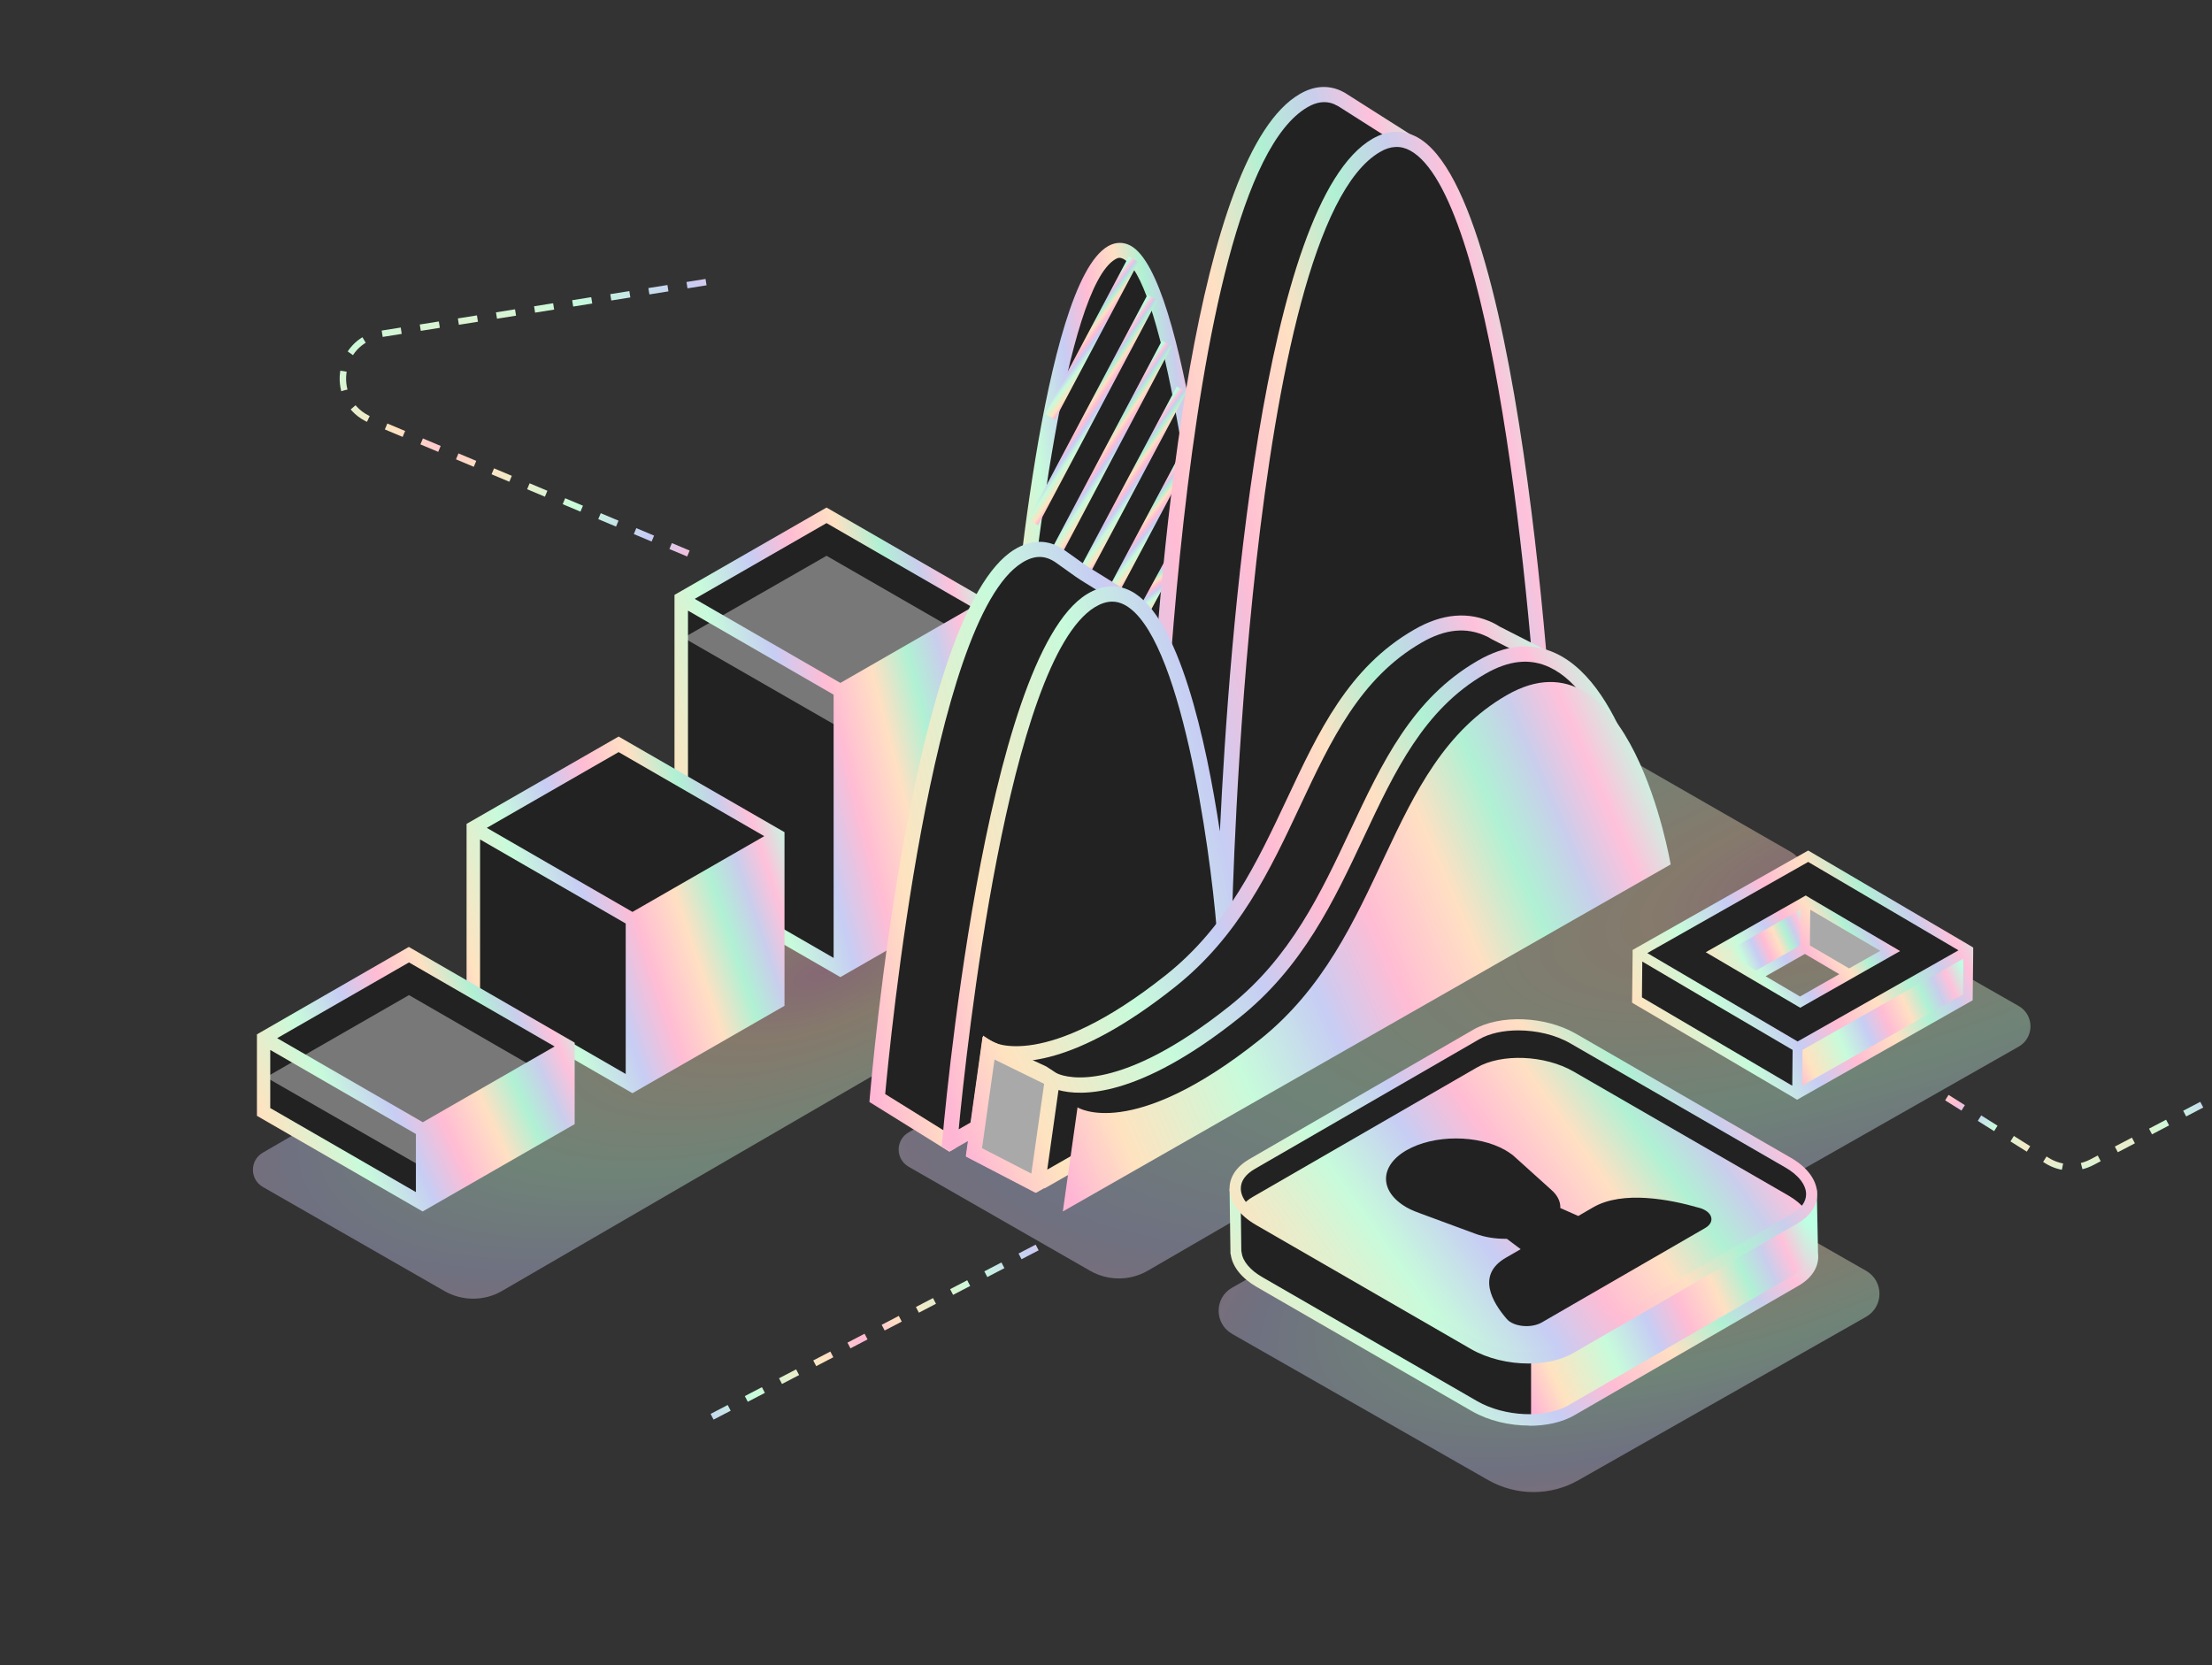 <svg width="344" height="259" viewBox="0 0 344 259" fill="none" xmlns="http://www.w3.org/2000/svg">
<rect x="0" y="0" width="344" height="259" fill="#333333" stroke="none"/>
<mask id="mask0_2957_8063" style="mask-type:alpha" maskUnits="userSpaceOnUse" x="0" y="0" width="344" height="259">
<rect width="344" height="259" fill="#D9D9D9"/>
</mask>
<g mask="url(#mask0_2957_8063)">
<path d="M302.764 170.716L318.327 180.499C320.437 181.825 323.093 181.929 325.3 180.773L344.5 170.716" stroke="url(#paint0_radial_2957_8063)" stroke-dasharray="3 3"/>
<path d="M161.293 194.023L109.258 221.125" stroke="url(#paint1_radial_2957_8063)" stroke-dasharray="3 3"/>
<path d="M140.186 149.205L116.299 135.512L40.87 179.279C38.825 180.463 38.825 183.422 40.87 184.606L69.115 200.8C71.886 202.387 75.302 202.387 78.046 200.8L140.186 164.726C146.158 161.256 146.131 152.648 140.159 149.231L140.186 149.205Z" fill="url(#paint2_radial_2957_8063)" fill-opacity="0.4"/>
<path d="M191.62 207.471L231.433 230.202C235.791 232.677 241.144 232.704 245.502 230.202L290.21 204.808C292.981 203.221 292.981 199.239 290.21 197.652L243.35 170.886L191.593 200.288C188.822 201.876 188.822 205.857 191.593 207.444L191.62 207.471Z" fill="url(#paint3_radial_2957_8063)" fill-opacity="0.4"/>
<path d="M277.352 183.583L313.936 162.789C316.384 161.39 316.384 157.866 313.936 156.467L280.903 137.61L280.042 138.094C281.091 136.238 280.58 133.71 278.509 132.499L247.358 114.61L141.289 176.132C139.245 177.315 139.245 180.274 141.289 181.458L169.535 197.652C172.305 199.239 175.722 199.239 178.466 197.652L239.745 162.117L277.325 183.583H277.352Z" fill="url(#paint4_radial_2957_8063)" fill-opacity="0.4"/>
<path d="M105.942 136.506V93.143L130.691 107.427V150.79L105.942 136.506Z" fill="#222222"/>
<path d="M105.942 93.144L128.539 80.151L153.287 94.435L130.691 107.428L105.942 93.144Z" fill="#222222"/>
<path d="M106.292 99.196L128.539 86.445L153.287 100.702L130.476 113.103L106.292 99.196Z" fill="#787878"/>
<path d="M128.539 78.939L104.894 92.524V137.098L130.691 151.974L154.337 138.39V93.815L128.539 78.939ZM129.642 148.988L106.992 135.915V94.972L129.642 108.046V148.988ZM108.041 93.143L128.539 81.361L151.189 94.434L130.691 106.217L108.041 93.143Z" fill="url(#paint5_linear_2957_8063)"/>
<path d="M73.608 154.557V128.76L98.356 143.044V168.841L73.608 154.557Z" fill="#222222"/>
<path d="M73.608 128.761L96.204 115.768L120.953 130.052L98.356 143.045L73.608 128.761Z" fill="#222222"/>
<path d="M73.957 134.812L96.204 122.034L120.953 136.318L98.141 148.719L73.957 134.812Z" fill="#222222"/>
<path d="M96.205 114.557L72.559 128.141V155.149L98.357 170.025L122.002 156.441V129.433L96.205 114.557ZM97.308 167.039L74.657 153.966V130.562L97.308 143.636V167.039ZM75.706 128.76L96.205 116.978L118.855 130.051L98.357 141.834L75.706 128.76Z" fill="url(#paint6_linear_2957_8063)"/>
<path d="M40.978 172.929V161.47L65.727 175.754V187.213L40.978 172.929Z" fill="#222222"/>
<path d="M41.006 161.47L63.602 148.478L88.351 162.762L65.727 175.755L41.006 161.47Z" fill="#222222"/>
<path d="M41.355 167.55L63.602 154.772L88.35 169.056L65.538 181.43L41.355 167.55Z" fill="#787878"/>
<path d="M63.602 147.267L39.956 160.878V173.548L65.727 188.424L89.372 174.84V162.169L63.602 147.294V147.267ZM64.678 185.411L42.027 172.338V163.299L64.678 176.373V185.411ZM43.103 161.47L63.602 149.688L86.252 162.761L65.754 174.544L43.103 161.47Z" fill="url(#paint7_linear_2957_8063)"/>
<path d="M158.183 104.764C158.183 104.764 162.918 45.045 172.898 39.288C182.878 33.531 188.608 98.442 188.608 98.442L178.385 134.274L163.429 142.048L158.183 104.764Z" fill="#222222"/>
<path d="M162.488 143.851L157 104.818V104.684C157.511 98.496 162.084 44.184 172.306 38.293C173.436 37.648 174.647 37.594 175.777 38.186C184.6 42.786 189.254 92.659 189.765 98.335V98.55L179.354 135.081L162.488 143.851ZM159.34 104.737L164.317 140.246L177.364 133.467L187.398 98.335C185.461 76.546 180.484 43.27 174.674 40.257C174.243 40.042 173.893 40.042 173.463 40.311C165.743 44.776 160.658 88.221 159.34 104.737Z" fill="url(#paint8_linear_2957_8063)"/>
<path d="M175.54 39.898L162.524 64.419L164.069 65.239L177.085 40.718L175.54 39.898Z" fill="url(#paint9_linear_2957_8063)"/>
<path d="M178.444 45.859L159.884 80.868L161.429 81.687L179.989 46.678L178.444 45.859Z" fill="url(#paint10_linear_2957_8063)"/>
<path d="M180.69 52.999L163.185 86.101L164.731 86.918L182.235 53.816L180.69 52.999Z" fill="url(#paint11_linear_2957_8063)"/>
<path d="M182.999 60.133L167.652 88.96L169.196 89.782L184.542 60.955L182.999 60.133Z" fill="url(#paint12_linear_2957_8063)"/>
<path d="M183.414 70.805L172.403 91.487L173.947 92.308L184.957 71.626L183.414 70.805Z" fill="url(#paint13_linear_2957_8063)"/>
<path d="M181.724 86.188L176.848 95.142L178.384 95.978L183.259 87.024L181.724 86.188Z" fill="url(#paint14_linear_2957_8063)"/>
<path d="M217.767 31.38C218.521 26.888 219.274 22.234 219.274 22.234L208.675 15.482C208.675 15.482 208.433 15.374 207.976 15.132C206.335 14.433 204.586 14.54 202.73 15.616C181.29 27.991 179.058 137.233 179.058 137.233C179.058 137.233 178.52 130.858 177.282 122.573L178.035 121.147L174.673 92.875L169.293 89.539C167.733 88.57 166.307 87.441 164.8 86.418C162.89 85.1 160.765 84.939 158.371 86.418C142.661 96.049 136.447 170.751 136.447 170.751L147.719 177.746L158.102 158.377L229.684 117.489C229.684 117.489 226.94 60.459 217.794 31.353L217.767 31.38Z" fill="#222222"/>
<path d="M200.094 112.915L229.604 95.16C227.829 76.384 224.735 51.877 219.705 35.845C220.458 31.352 221.211 26.698 221.211 26.698L210.612 19.947C210.612 19.947 210.37 19.839 209.913 19.597C208.272 18.897 206.523 19.005 204.667 20.081C191.916 27.452 185.944 69.067 183.228 101.616L200.094 112.915Z" fill="#222222"/>
<path d="M152.319 169.647L176.019 114.286L178.009 108.96L176.637 97.392L171.257 94.057C169.697 93.088 168.271 91.958 166.765 90.936C164.855 89.618 162.73 89.457 160.336 90.936C148.795 98.011 142.393 140.164 139.784 162.061L152.319 169.674V169.647Z" fill="#222222"/>
<path d="M147.665 179.144L135.21 171.397L135.264 170.697C135.533 167.631 141.72 95.295 157.753 85.477C160.389 83.863 163.052 83.863 165.446 85.504C165.984 85.88 166.549 86.284 167.087 86.66C168.002 87.333 168.943 88.005 169.912 88.597L175.776 92.229L178.708 116.977C180.51 84.562 185.998 23.955 202.138 14.621C204.263 13.383 206.362 13.195 208.406 14.056C208.863 14.298 209.052 14.379 209.106 14.406L220.538 21.669L220.404 22.422C220.404 22.422 219.677 26.887 218.924 31.299C227.963 60.298 230.76 116.896 230.787 117.461V118.188L158.909 159.265L148.58 178.579L147.611 179.144H147.665ZM137.658 170.159L147.261 176.131L157.215 157.57L228.474 116.869C228.124 110.198 225.111 58.63 216.665 31.73L216.584 31.46L216.638 31.192C217.203 27.802 217.794 24.305 218.037 22.825L208.137 16.531C208.137 16.531 207.841 16.396 207.438 16.181C206.2 15.67 204.828 15.804 203.349 16.665C182.716 28.582 180.268 136.211 180.241 137.287L177.928 137.368C177.928 137.368 177.39 130.938 176.152 122.788L176.099 122.411L176.879 120.985L173.624 93.654L168.701 90.615C167.679 89.996 166.71 89.296 165.742 88.597C165.204 88.221 164.693 87.844 164.155 87.467C162.514 86.337 160.873 86.337 158.99 87.494C144.76 96.237 138.357 162.6 137.658 170.213V170.159Z" fill="url(#paint15_linear_2957_8063)"/>
<path d="M147.719 177.772C147.719 177.772 153.96 103.069 169.643 93.439C185.353 83.808 190.33 144.254 190.33 144.254C190.33 144.254 192.562 35.011 214.002 22.637C235.442 10.262 240.929 124.536 240.929 124.536L147.692 177.799L147.719 177.772Z" fill="#222222"/>
<path d="M147.746 179.089L146.455 178.309C146.724 175.243 152.992 102.262 169.025 92.416C171.365 90.99 173.651 90.802 175.83 91.905C183.336 95.698 187.586 115.255 189.711 129.324C191.164 98.791 196.329 31.46 213.437 21.587C215.831 20.215 218.172 20.134 220.404 21.345C237.406 30.626 241.925 120.608 242.086 124.428V125.154L147.746 179.063V179.089ZM172.952 93.573C172.091 93.573 171.204 93.869 170.262 94.434C156.731 102.746 150.275 163.245 149.091 175.646L239.746 123.863C238.159 91.69 231.891 30.303 219.302 23.416C217.822 22.609 216.262 22.663 214.621 23.632C193.988 35.548 191.621 141.859 191.594 142.962L189.2 144.334C188.178 131.852 183.578 98.469 174.808 94.03C174.216 93.734 173.598 93.573 172.979 93.573H172.952Z" fill="url(#paint16_linear_2957_8063)"/>
<path d="M239.314 105.893L241.278 102.881L232.536 98.415C232.536 98.415 231.729 97.904 231.702 97.931C228.581 96.424 224.896 96.424 220.511 98.953C201.304 110.036 202.03 136.668 182.07 152.566C162.11 168.464 153.771 163.057 153.771 163.057L151.484 179.251L161.33 184.335L189.791 164.133L245.986 125.289C245.986 125.289 244.103 114.206 239.314 105.893Z" fill="#222222"/>
<path d="M241.655 109.605L243.619 106.592L234.876 102.127C234.876 102.127 234.069 101.616 234.042 101.643C230.922 100.136 227.236 100.136 222.851 102.665C203.644 113.748 204.371 140.379 184.411 156.278C164.45 172.176 156.111 166.769 156.111 166.769L154.659 177.583L168.27 175.269L190.867 161.954L248.326 128.974C248.326 128.974 246.443 117.891 241.655 109.578V109.605Z" fill="#222222"/>
<path d="M161.035 185.519L150.248 179.897L152.884 161.066L154.417 162.062C154.417 162.062 162.487 166.635 181.345 151.624C190.84 144.065 195.548 134.004 200.121 124.293C205.071 113.748 209.725 103.795 219.92 97.931C224.278 95.402 228.42 95.052 232.213 96.882C232.482 97.016 232.778 97.178 233.155 97.42L242.974 102.423L240.687 105.92C245.26 114.233 247.062 124.616 247.143 125.073L247.278 125.8L190.491 165.074L161.062 185.519H161.035ZM152.776 178.578L161.25 182.936L189.119 163.138L244.695 124.724C244.184 122.168 242.247 113.264 238.32 106.458L237.97 105.84L239.611 103.311L232.025 99.437C232.025 99.437 231.568 99.168 231.326 99.034L231.191 98.98C228.098 97.5 224.789 97.796 221.077 99.948C211.527 105.463 207.008 115.093 202.219 125.289C197.539 135.269 192.697 145.572 182.797 153.453C167.007 166.043 158.102 165.612 154.713 164.671L152.749 178.578H152.776Z" fill="url(#paint17_linear_2957_8063)"/>
<path d="M255.885 130.131C255.885 130.131 249.59 92.712 230.384 103.795C211.177 114.878 211.903 141.51 191.943 157.408C171.983 173.306 163.643 167.899 163.643 167.899L161.357 184.093L255.858 130.131H255.885Z" fill="#222222"/>
<path d="M153.771 163.056L163.67 167.898L161.33 184.308L151.484 179.25L153.771 163.056Z" fill="#A9A9A9"/>
<path d="M162.433 184.846L257.177 130.722L257.042 129.915C256.881 128.974 253.034 106.835 242.005 101.643C238.266 99.868 234.15 100.244 229.792 102.773C219.597 108.664 214.943 118.617 209.993 129.135C205.42 138.873 200.712 148.907 191.217 156.466C174.162 170.051 166.011 167.63 164.531 167.011L164.209 166.85L162.729 165.881L152.803 161.254L150.193 179.843L160.066 184.927L161.169 185.492L162.406 184.792L162.433 184.846ZM154.686 164.805L162.379 168.571L160.389 182.533L152.722 178.578L154.659 164.805H154.686ZM192.696 158.322C202.595 150.44 207.438 140.111 212.118 130.157C216.907 119.962 221.426 110.332 230.975 104.817C234.661 102.692 237.943 102.342 241.009 103.795C249.86 107.965 253.787 125.584 254.567 129.539L162.863 181.914L164.612 169.54C168.001 170.481 176.906 170.912 192.696 158.322Z" fill="url(#paint18_linear_2957_8063)"/>
<path d="M259.814 134.462C259.814 134.462 253.519 97.043 234.312 108.126C215.105 119.209 215.832 145.84 195.871 161.739C175.911 177.637 167.572 172.23 167.572 172.23L165.286 188.424L259.787 134.462H259.814Z" fill="url(#paint19_linear_2957_8063)"/>
<path d="M281.844 194.935L281.656 185.197C281.656 185.197 281.575 185.009 281.467 185.009H192.265C192.265 185.009 192.077 185.089 192.077 185.197L192.185 194.639C192.158 194.908 192.185 194.639 192.212 194.908C192.427 196.468 193.637 198.082 195.87 199.374L229.281 218.661C233.746 221.244 240.498 221.513 244.345 219.28L279.235 199.132C281.172 198.002 282.005 196.468 281.817 194.881L281.844 194.935Z" fill="#222222"/>
<path d="M281.683 185.251C281.683 185.251 281.603 185.062 281.495 185.062H238.104V220.813C240.041 220.652 243 220.195 244.426 219.361L279.316 199.212C281.253 198.082 282.087 196.549 281.898 194.962L281.71 185.224L281.683 185.251Z" fill="url(#paint20_linear_2957_8063)"/>
<path d="M237.835 221.728C234.741 221.728 231.486 220.975 228.877 219.468L195.467 200.181C193.099 198.809 191.674 197.033 191.405 195.15C191.324 194.935 191.351 194.747 191.351 194.612L191.216 184.901L191.512 184.498C191.701 184.282 191.996 184.175 192.265 184.175H281.467C282.032 184.175 282.517 184.632 282.543 185.224L282.732 194.908C282.974 196.872 281.871 198.728 279.719 199.965L244.856 220.114C242.946 221.217 240.471 221.755 237.862 221.755L237.835 221.728ZM193.072 194.666C193.072 194.666 193.072 194.774 193.099 194.827C193.261 196.172 194.444 197.571 196.327 198.647L229.738 217.935C233.961 220.356 240.337 220.652 243.941 218.554L278.804 198.405C280.364 197.517 281.118 196.307 280.956 195.016V194.908L280.768 185.843H192.938L193.046 194.612L193.072 194.666Z" fill="url(#paint21_linear_2957_8063)"/>
<path d="M279.127 189.554L244.237 209.703C240.363 211.935 233.611 211.666 229.173 209.084L195.762 189.796C191.297 187.214 190.813 183.313 194.686 181.081L229.576 160.932C233.45 158.699 240.202 158.968 244.641 161.551L278.051 180.838C282.516 183.421 283.001 187.321 279.127 189.554Z" fill="#222222"/>
<path d="M278.132 185.951L244.722 166.663C240.256 164.081 233.504 163.812 229.658 166.044L194.768 186.193C194.149 186.543 193.692 186.973 193.288 187.403C193.907 188.157 194.768 188.883 195.844 189.502L229.254 208.789C233.72 211.372 240.472 211.641 244.318 209.408L279.208 189.259C279.827 188.91 280.284 188.479 280.688 188.049C280.069 187.296 279.208 186.569 278.132 185.951Z" fill="url(#paint22_linear_2957_8063)"/>
<path d="M237.7 212.07C234.607 212.07 231.352 211.317 228.742 209.811L195.332 190.523C192.723 189.016 191.216 186.945 191.216 184.847C191.216 183.045 192.292 181.457 194.256 180.301L229.119 160.152C233.289 157.758 240.283 158.027 245.071 160.771L278.481 180.059C281.118 181.565 282.597 183.636 282.597 185.735C282.597 187.537 281.521 189.124 279.557 190.281L244.694 210.429C242.785 211.532 240.31 212.07 237.7 212.07ZM236.113 160.26C233.827 160.26 231.621 160.717 230.007 161.659L195.144 181.807C193.718 182.641 192.965 183.663 192.965 184.847C192.965 186.3 194.148 187.833 196.22 189.016L229.63 208.304C233.854 210.725 240.229 211.021 243.834 208.923L278.697 188.774C280.122 187.94 280.876 186.918 280.876 185.735C280.876 184.282 279.692 182.749 277.621 181.565L244.21 162.277C241.897 160.932 238.911 160.26 236.113 160.26Z" fill="url(#paint23_linear_2957_8063)"/>
<path d="M264.251 187.86C259.704 186.542 252.361 185.116 247.761 187.78C246.873 188.291 246.12 188.721 245.447 189.125L242.65 187.887C242.703 186.892 242.219 185.896 241.224 185.036L235.763 180.113C235.629 179.978 235.252 179.656 235.252 179.656C235.252 179.656 234.553 179.144 234.122 178.902C229.872 176.454 222.985 176.454 218.735 178.902C214.485 181.35 214.485 185.332 218.735 187.78C219.139 188.022 219.569 188.21 220.026 188.398C220.026 188.398 220.699 188.667 220.941 188.748L229.388 191.868C230.894 192.433 232.616 192.702 234.337 192.675L236.489 194.289C235.817 194.666 235.064 195.123 234.203 195.608C229.576 198.271 232.051 202.521 234.337 205.157C235.386 206.368 238.157 206.637 239.798 205.668L265.165 191.008C266.806 190.066 266.349 188.452 264.278 187.86H264.251Z" fill="#222222"/>
<path d="M306.109 147.806L279.558 162.843L254.648 148.209L281.199 133.172L306.109 147.806ZM279.962 155.849L293.977 147.886L280.823 140.139L266.807 148.102L279.962 155.849Z" fill="#222222"/>
<path d="M306.001 150.791L279.45 165.828L254.541 151.195L281.091 136.157L306.001 150.791ZM279.854 158.834L293.869 150.872L280.715 143.124L266.7 151.087L279.854 158.834Z" fill="#222222"/>
<path d="M254.648 148.208L254.567 155.552L279.477 170.186L279.557 162.869L254.648 148.208Z" fill="#222222"/>
<path d="M306.109 147.806L306.001 155.149L279.478 170.187L279.558 162.87L306.109 147.806Z" fill="url(#paint24_linear_2957_8063)"/>
<path d="M280.795 140.166L280.714 147.509L287.574 151.518L293.976 147.913L280.795 140.166Z" fill="#A9A9A9"/>
<path d="M266.78 148.128L280.795 140.166L280.714 147.509L273.074 151.813L266.78 148.128Z" fill="url(#paint25_linear_2957_8063)"/>
<path d="M295.482 147.913L281.575 139.735L280.821 139.278L280.068 139.708L265.273 148.101L279.961 156.736L295.509 147.913H295.482ZM287.573 150.63L281.467 147.052L281.521 141.484L292.416 147.886L287.547 150.63H287.573ZM268.286 148.128L280.014 141.484L279.961 147.052L273.074 150.953L268.286 148.128ZM274.581 151.84L280.687 148.37L286.04 151.518L279.934 154.988L274.581 151.84Z" fill="url(#paint26_linear_2957_8063)"/>
<path d="M280.23 170.617L306.781 155.58L306.862 148.263V147.375L306.108 146.918L281.199 132.284L254.648 147.321L253.895 147.751V148.639L253.814 155.956L278.724 170.59L279.477 171.047L280.23 170.617ZM305.328 149.123L305.275 154.692L280.257 168.868L280.311 163.3L290.103 157.732L305.301 149.123H305.328ZM256.181 148.236L281.199 134.059L304.575 147.805L289.296 156.467L279.558 161.982L258.925 149.85L256.181 148.236ZM255.347 155.122L255.401 149.554L266.861 156.306L278.778 163.3L278.724 168.868L255.347 155.122Z" fill="url(#paint27_linear_2957_8063)"/>
<path d="M109.8 43.88L59.224 51.943C52.269 53.052 51.121 62.581 57.613 65.309L109.8 87.243" stroke="url(#paint28_radial_2957_8063)" stroke-dasharray="3 3"/>
</g>
<defs>
<radialGradient id="paint0_radial_2957_8063" cx="0" cy="0" r="1" gradientUnits="userSpaceOnUse" gradientTransform="translate(322.924 176.962) rotate(-10.239) scale(53.027 20.423)">
<stop stop-color="#FFB6D5"/>
<stop offset="0.1" stop-color="#FFE3C0"/>
<stop offset="0.29" stop-color="#C7FBDB"/>
<stop offset="0.43" stop-color="#C7CDF4"/>
<stop offset="0.54" stop-color="#FFBCD4"/>
<stop offset="0.66" stop-color="#FFE0C3"/>
<stop offset="0.76" stop-color="#B0F1D4"/>
<stop offset="0.84" stop-color="#C9CEEC"/>
<stop offset="0.91" stop-color="#FFC1DA"/>
<stop offset="1" stop-color="#BDFFE3"/>
</radialGradient>
<radialGradient id="paint1_radial_2957_8063" cx="0" cy="0" r="1" gradientUnits="userSpaceOnUse" gradientTransform="translate(134.393 208.218) rotate(-18.225) scale(68.495 44.8)">
<stop stop-color="#FFB6D5"/>
<stop offset="0.1" stop-color="#FFE3C0"/>
<stop offset="0.29" stop-color="#C7FBDB"/>
<stop offset="0.43" stop-color="#C7CDF4"/>
<stop offset="0.54" stop-color="#FFBCD4"/>
<stop offset="0.66" stop-color="#FFE0C3"/>
<stop offset="0.76" stop-color="#B0F1D4"/>
<stop offset="0.84" stop-color="#C9CEEC"/>
<stop offset="0.91" stop-color="#FFC1DA"/>
<stop offset="1" stop-color="#BDFFE3"/>
</radialGradient>
<radialGradient id="paint2_radial_2957_8063" cx="0" cy="0" r="1" gradientUnits="userSpaceOnUse" gradientTransform="translate(128.562 151.114) rotate(-21.628) scale(206.128 83.651)">
<stop stop-color="#FFB6D5"/>
<stop offset="0.1" stop-color="#FFE3C0"/>
<stop offset="0.29" stop-color="#C7FBDB"/>
<stop offset="0.43" stop-color="#C7CDF4"/>
<stop offset="0.54" stop-color="#FFBCD4"/>
<stop offset="0.66" stop-color="#FFE0C3"/>
<stop offset="0.76" stop-color="#B0F1D4"/>
<stop offset="0.84" stop-color="#C9CEEC"/>
<stop offset="0.91" stop-color="#FFC1DA"/>
<stop offset="1" stop-color="#BDFFE3"/>
</radialGradient>
<radialGradient id="paint3_radial_2957_8063" cx="0" cy="0" r="1" gradientUnits="userSpaceOnUse" gradientTransform="translate(276.587 185.245) rotate(-20.503) scale(199.636 77.572)">
<stop stop-color="#FFB6D5"/>
<stop offset="0.1" stop-color="#FFE3C0"/>
<stop offset="0.29" stop-color="#C7FBDB"/>
<stop offset="0.43" stop-color="#C7CDF4"/>
<stop offset="0.54" stop-color="#FFBCD4"/>
<stop offset="0.66" stop-color="#FFE0C3"/>
<stop offset="0.76" stop-color="#B0F1D4"/>
<stop offset="0.84" stop-color="#C9CEEC"/>
<stop offset="0.91" stop-color="#FFC1DA"/>
<stop offset="1" stop-color="#BDFFE3"/>
</radialGradient>
<radialGradient id="paint4_radial_2957_8063" cx="0" cy="0" r="1" gradientUnits="userSpaceOnUse" gradientTransform="translate(288.881 134.379) rotate(-16.73) scale(334.408 109.193)">
<stop stop-color="#FFB6D5"/>
<stop offset="0.1" stop-color="#FFE3C0"/>
<stop offset="0.29" stop-color="#C7FBDB"/>
<stop offset="0.43" stop-color="#C7CDF4"/>
<stop offset="0.54" stop-color="#FFBCD4"/>
<stop offset="0.66" stop-color="#FFE0C3"/>
<stop offset="0.76" stop-color="#B0F1D4"/>
<stop offset="0.84" stop-color="#C9CEEC"/>
<stop offset="0.91" stop-color="#FFC1DA"/>
<stop offset="1" stop-color="#BDFFE3"/>
</radialGradient>
<linearGradient id="paint5_linear_2957_8063" x1="108.163" y1="159.826" x2="167.31" y2="144.72" gradientUnits="userSpaceOnUse">
<stop stop-color="#FFB6D5"/>
<stop offset="0.1" stop-color="#FFE3C0"/>
<stop offset="0.29" stop-color="#C7FBDB"/>
<stop offset="0.43" stop-color="#C7CDF4"/>
<stop offset="0.54" stop-color="#FFBCD4"/>
<stop offset="0.66" stop-color="#FFE0C3"/>
<stop offset="0.76" stop-color="#B0F1D4"/>
<stop offset="0.84" stop-color="#C9CEEC"/>
<stop offset="0.91" stop-color="#FFC1DA"/>
<stop offset="1" stop-color="#BDFFE3"/>
</linearGradient>
<linearGradient id="paint6_linear_2957_8063" x1="75.828" y1="175.989" x2="132.432" y2="156.953" gradientUnits="userSpaceOnUse">
<stop stop-color="#FFB6D5"/>
<stop offset="0.1" stop-color="#FFE3C0"/>
<stop offset="0.29" stop-color="#C7FBDB"/>
<stop offset="0.43" stop-color="#C7CDF4"/>
<stop offset="0.54" stop-color="#FFBCD4"/>
<stop offset="0.66" stop-color="#FFE0C3"/>
<stop offset="0.76" stop-color="#B0F1D4"/>
<stop offset="0.84" stop-color="#C9CEEC"/>
<stop offset="0.91" stop-color="#FFC1DA"/>
<stop offset="1" stop-color="#BDFFE3"/>
</linearGradient>
<linearGradient id="paint7_linear_2957_8063" x1="43.224" y1="192.849" x2="95.474" y2="169.181" gradientUnits="userSpaceOnUse">
<stop stop-color="#FFB6D5"/>
<stop offset="0.1" stop-color="#FFE3C0"/>
<stop offset="0.29" stop-color="#C7FBDB"/>
<stop offset="0.43" stop-color="#C7CDF4"/>
<stop offset="0.54" stop-color="#FFBCD4"/>
<stop offset="0.66" stop-color="#FFE0C3"/>
<stop offset="0.76" stop-color="#B0F1D4"/>
<stop offset="0.84" stop-color="#C9CEEC"/>
<stop offset="0.91" stop-color="#FFC1DA"/>
<stop offset="1" stop-color="#BDFFE3"/>
</linearGradient>
<linearGradient id="paint8_linear_2957_8063" x1="159.166" y1="155.255" x2="200.359" y2="150.455" gradientUnits="userSpaceOnUse">
<stop stop-color="#FFB6D5"/>
<stop offset="0.1" stop-color="#FFE3C0"/>
<stop offset="0.29" stop-color="#C7FBDB"/>
<stop offset="0.43" stop-color="#C7CDF4"/>
<stop offset="0.54" stop-color="#FFBCD4"/>
<stop offset="0.66" stop-color="#FFE0C3"/>
<stop offset="0.76" stop-color="#B0F1D4"/>
<stop offset="0.84" stop-color="#C9CEEC"/>
<stop offset="0.91" stop-color="#FFC1DA"/>
<stop offset="1" stop-color="#BDFFE3"/>
</linearGradient>
<linearGradient id="paint9_linear_2957_8063" x1="165.096" y1="63.706" x2="160.47" y2="60.164" gradientUnits="userSpaceOnUse">
<stop stop-color="#FFB6D5"/>
<stop offset="0.1" stop-color="#FFE3C0"/>
<stop offset="0.29" stop-color="#C7FBDB"/>
<stop offset="0.43" stop-color="#C7CDF4"/>
<stop offset="0.54" stop-color="#FFBCD4"/>
<stop offset="0.66" stop-color="#FFE0C3"/>
<stop offset="0.76" stop-color="#B0F1D4"/>
<stop offset="0.84" stop-color="#C9CEEC"/>
<stop offset="0.91" stop-color="#FFC1DA"/>
<stop offset="1" stop-color="#BDFFE3"/>
</linearGradient>
<linearGradient id="paint10_linear_2957_8063" x1="162.822" y1="79.46" x2="157.994" y2="76.129" gradientUnits="userSpaceOnUse">
<stop stop-color="#FFB6D5"/>
<stop offset="0.1" stop-color="#FFE3C0"/>
<stop offset="0.29" stop-color="#C7FBDB"/>
<stop offset="0.43" stop-color="#C7CDF4"/>
<stop offset="0.54" stop-color="#FFBCD4"/>
<stop offset="0.66" stop-color="#FFE0C3"/>
<stop offset="0.76" stop-color="#B0F1D4"/>
<stop offset="0.84" stop-color="#C9CEEC"/>
<stop offset="0.91" stop-color="#FFC1DA"/>
<stop offset="1" stop-color="#BDFFE3"/>
</linearGradient>
<linearGradient id="paint11_linear_2957_8063" x1="166.054" y1="84.818" x2="161.249" y2="81.462" gradientUnits="userSpaceOnUse">
<stop stop-color="#FFB6D5"/>
<stop offset="0.1" stop-color="#FFE3C0"/>
<stop offset="0.29" stop-color="#C7FBDB"/>
<stop offset="0.43" stop-color="#C7CDF4"/>
<stop offset="0.54" stop-color="#FFBCD4"/>
<stop offset="0.66" stop-color="#FFE0C3"/>
<stop offset="0.76" stop-color="#B0F1D4"/>
<stop offset="0.84" stop-color="#C9CEEC"/>
<stop offset="0.91" stop-color="#FFC1DA"/>
<stop offset="1" stop-color="#BDFFE3"/>
</linearGradient>
<linearGradient id="paint12_linear_2957_8063" x1="170.376" y1="87.964" x2="165.652" y2="84.518" gradientUnits="userSpaceOnUse">
<stop stop-color="#FFB6D5"/>
<stop offset="0.1" stop-color="#FFE3C0"/>
<stop offset="0.29" stop-color="#C7FBDB"/>
<stop offset="0.43" stop-color="#C7CDF4"/>
<stop offset="0.54" stop-color="#FFBCD4"/>
<stop offset="0.66" stop-color="#FFE0C3"/>
<stop offset="0.76" stop-color="#B0F1D4"/>
<stop offset="0.84" stop-color="#C9CEEC"/>
<stop offset="0.91" stop-color="#FFC1DA"/>
<stop offset="1" stop-color="#BDFFE3"/>
</linearGradient>
<linearGradient id="paint13_linear_2957_8063" x1="174.841" y1="91.029" x2="170.352" y2="87.366" gradientUnits="userSpaceOnUse">
<stop stop-color="#FFB6D5"/>
<stop offset="0.1" stop-color="#FFE3C0"/>
<stop offset="0.29" stop-color="#C7FBDB"/>
<stop offset="0.43" stop-color="#C7CDF4"/>
<stop offset="0.54" stop-color="#FFBCD4"/>
<stop offset="0.66" stop-color="#FFE0C3"/>
<stop offset="0.76" stop-color="#B0F1D4"/>
<stop offset="0.84" stop-color="#C9CEEC"/>
<stop offset="0.91" stop-color="#FFC1DA"/>
<stop offset="1" stop-color="#BDFFE3"/>
</linearGradient>
<linearGradient id="paint14_linear_2957_8063" x1="178.871" y1="95.476" x2="175.637" y2="91.181" gradientUnits="userSpaceOnUse">
<stop stop-color="#FFB6D5"/>
<stop offset="0.1" stop-color="#FFE3C0"/>
<stop offset="0.29" stop-color="#C7FBDB"/>
<stop offset="0.43" stop-color="#C7CDF4"/>
<stop offset="0.54" stop-color="#FFBCD4"/>
<stop offset="0.66" stop-color="#FFE0C3"/>
<stop offset="0.76" stop-color="#B0F1D4"/>
<stop offset="0.84" stop-color="#C9CEEC"/>
<stop offset="0.91" stop-color="#FFC1DA"/>
<stop offset="1" stop-color="#BDFFE3"/>
</linearGradient>
<linearGradient id="paint15_linear_2957_8063" x1="141.53" y1="196.95" x2="257.812" y2="171.632" gradientUnits="userSpaceOnUse">
<stop stop-color="#FFB6D5"/>
<stop offset="0.1" stop-color="#FFE3C0"/>
<stop offset="0.29" stop-color="#C7FBDB"/>
<stop offset="0.43" stop-color="#C7CDF4"/>
<stop offset="0.54" stop-color="#FFBCD4"/>
<stop offset="0.66" stop-color="#FFE0C3"/>
<stop offset="0.76" stop-color="#B0F1D4"/>
<stop offset="0.84" stop-color="#C9CEEC"/>
<stop offset="0.91" stop-color="#FFC1DA"/>
<stop offset="1" stop-color="#BDFFE3"/>
</linearGradient>
<linearGradient id="paint16_linear_2957_8063" x1="152.778" y1="196.14" x2="268.645" y2="169.781" gradientUnits="userSpaceOnUse">
<stop stop-color="#FFB6D5"/>
<stop offset="0.1" stop-color="#FFE3C0"/>
<stop offset="0.29" stop-color="#C7FBDB"/>
<stop offset="0.43" stop-color="#C7CDF4"/>
<stop offset="0.54" stop-color="#FFBCD4"/>
<stop offset="0.66" stop-color="#FFE0C3"/>
<stop offset="0.76" stop-color="#B0F1D4"/>
<stop offset="0.84" stop-color="#C9CEEC"/>
<stop offset="0.91" stop-color="#FFC1DA"/>
<stop offset="1" stop-color="#BDFFE3"/>
</linearGradient>
<linearGradient id="paint17_linear_2957_8063" x1="156.663" y1="195.172" x2="262.686" y2="151.946" gradientUnits="userSpaceOnUse">
<stop stop-color="#FFB6D5"/>
<stop offset="0.1" stop-color="#FFE3C0"/>
<stop offset="0.29" stop-color="#C7FBDB"/>
<stop offset="0.43" stop-color="#C7CDF4"/>
<stop offset="0.54" stop-color="#FFBCD4"/>
<stop offset="0.66" stop-color="#FFE0C3"/>
<stop offset="0.76" stop-color="#B0F1D4"/>
<stop offset="0.84" stop-color="#C9CEEC"/>
<stop offset="0.91" stop-color="#FFC1DA"/>
<stop offset="1" stop-color="#BDFFE3"/>
</linearGradient>
<linearGradient id="paint18_linear_2957_8063" x1="157.267" y1="194.625" x2="268.487" y2="141.779" gradientUnits="userSpaceOnUse">
<stop stop-color="#FFB6D5"/>
<stop offset="0.1" stop-color="#FFE3C0"/>
<stop offset="0.29" stop-color="#C7FBDB"/>
<stop offset="0.43" stop-color="#C7CDF4"/>
<stop offset="0.54" stop-color="#FFBCD4"/>
<stop offset="0.66" stop-color="#FFE0C3"/>
<stop offset="0.76" stop-color="#B0F1D4"/>
<stop offset="0.84" stop-color="#C9CEEC"/>
<stop offset="0.91" stop-color="#FFC1DA"/>
<stop offset="1" stop-color="#BDFFE3"/>
</linearGradient>
<linearGradient id="paint19_linear_2957_8063" x1="171.536" y1="197.278" x2="272.97" y2="153.349" gradientUnits="userSpaceOnUse">
<stop stop-color="#FFB6D5"/>
<stop offset="0.1" stop-color="#FFE3C0"/>
<stop offset="0.29" stop-color="#C7FBDB"/>
<stop offset="0.43" stop-color="#C7CDF4"/>
<stop offset="0.54" stop-color="#FFBCD4"/>
<stop offset="0.66" stop-color="#FFE0C3"/>
<stop offset="0.76" stop-color="#B0F1D4"/>
<stop offset="0.84" stop-color="#C9CEEC"/>
<stop offset="0.91" stop-color="#FFC1DA"/>
<stop offset="1" stop-color="#BDFFE3"/>
</linearGradient>
<linearGradient id="paint20_linear_2957_8063" x1="241.002" y1="224.657" x2="287.005" y2="203.384" gradientUnits="userSpaceOnUse">
<stop stop-color="#FFB6D5"/>
<stop offset="0.1" stop-color="#FFE3C0"/>
<stop offset="0.29" stop-color="#C7FBDB"/>
<stop offset="0.43" stop-color="#C7CDF4"/>
<stop offset="0.54" stop-color="#FFBCD4"/>
<stop offset="0.66" stop-color="#FFE0C3"/>
<stop offset="0.76" stop-color="#B0F1D4"/>
<stop offset="0.84" stop-color="#C9CEEC"/>
<stop offset="0.91" stop-color="#FFC1DA"/>
<stop offset="1" stop-color="#BDFFE3"/>
</linearGradient>
<linearGradient id="paint21_linear_2957_8063" x1="197.27" y1="225.795" x2="260.51" y2="167.672" gradientUnits="userSpaceOnUse">
<stop stop-color="#FFB6D5"/>
<stop offset="0.1" stop-color="#FFE3C0"/>
<stop offset="0.29" stop-color="#C7FBDB"/>
<stop offset="0.43" stop-color="#C7CDF4"/>
<stop offset="0.54" stop-color="#FFBCD4"/>
<stop offset="0.66" stop-color="#FFE0C3"/>
<stop offset="0.76" stop-color="#B0F1D4"/>
<stop offset="0.84" stop-color="#C9CEEC"/>
<stop offset="0.91" stop-color="#FFC1DA"/>
<stop offset="1" stop-color="#BDFFE3"/>
</linearGradient>
<linearGradient id="paint22_linear_2957_8063" x1="199.067" y1="215.907" x2="273.055" y2="163.313" gradientUnits="userSpaceOnUse">
<stop stop-color="#FFB6D5"/>
<stop offset="0.1" stop-color="#FFE3C0"/>
<stop offset="0.29" stop-color="#C7FBDB"/>
<stop offset="0.43" stop-color="#C7CDF4"/>
<stop offset="0.54" stop-color="#FFBCD4"/>
<stop offset="0.66" stop-color="#FFE0C3"/>
<stop offset="0.76" stop-color="#B0F1D4"/>
<stop offset="0.84" stop-color="#C9CEEC"/>
<stop offset="0.91" stop-color="#FFC1DA"/>
<stop offset="1" stop-color="#BDFFE3"/>
</linearGradient>
<linearGradient id="paint23_linear_2957_8063" x1="197.259" y1="217.827" x2="279.583" y2="164.826" gradientUnits="userSpaceOnUse">
<stop stop-color="#FFB6D5"/>
<stop offset="0.1" stop-color="#FFE3C0"/>
<stop offset="0.29" stop-color="#C7FBDB"/>
<stop offset="0.43" stop-color="#C7CDF4"/>
<stop offset="0.54" stop-color="#FFBCD4"/>
<stop offset="0.66" stop-color="#FFE0C3"/>
<stop offset="0.76" stop-color="#B0F1D4"/>
<stop offset="0.84" stop-color="#C9CEEC"/>
<stop offset="0.91" stop-color="#FFC1DA"/>
<stop offset="1" stop-color="#BDFFE3"/>
</linearGradient>
<linearGradient id="paint24_linear_2957_8063" x1="281.238" y1="172.593" x2="309.483" y2="159.913" gradientUnits="userSpaceOnUse">
<stop stop-color="#FFB6D5"/>
<stop offset="0.1" stop-color="#FFE3C0"/>
<stop offset="0.29" stop-color="#C7FBDB"/>
<stop offset="0.43" stop-color="#C7CDF4"/>
<stop offset="0.54" stop-color="#FFBCD4"/>
<stop offset="0.66" stop-color="#FFE0C3"/>
<stop offset="0.76" stop-color="#B0F1D4"/>
<stop offset="0.84" stop-color="#C9CEEC"/>
<stop offset="0.91" stop-color="#FFC1DA"/>
<stop offset="1" stop-color="#BDFFE3"/>
</linearGradient>
<linearGradient id="paint25_linear_2957_8063" x1="267.706" y1="153.066" x2="282.515" y2="146.344" gradientUnits="userSpaceOnUse">
<stop stop-color="#FFB6D5"/>
<stop offset="0.1" stop-color="#FFE3C0"/>
<stop offset="0.29" stop-color="#C7FBDB"/>
<stop offset="0.43" stop-color="#C7CDF4"/>
<stop offset="0.54" stop-color="#FFBCD4"/>
<stop offset="0.66" stop-color="#FFE0C3"/>
<stop offset="0.76" stop-color="#B0F1D4"/>
<stop offset="0.84" stop-color="#C9CEEC"/>
<stop offset="0.91" stop-color="#FFC1DA"/>
<stop offset="1" stop-color="#BDFFE3"/>
</linearGradient>
<linearGradient id="paint26_linear_2957_8063" x1="267.272" y1="158.613" x2="294.274" y2="140.97" gradientUnits="userSpaceOnUse">
<stop stop-color="#FFB6D5"/>
<stop offset="0.1" stop-color="#FFE3C0"/>
<stop offset="0.29" stop-color="#C7FBDB"/>
<stop offset="0.43" stop-color="#C7CDF4"/>
<stop offset="0.54" stop-color="#FFBCD4"/>
<stop offset="0.66" stop-color="#FFE0C3"/>
<stop offset="0.76" stop-color="#B0F1D4"/>
<stop offset="0.84" stop-color="#C9CEEC"/>
<stop offset="0.91" stop-color="#FFC1DA"/>
<stop offset="1" stop-color="#BDFFE3"/>
</linearGradient>
<linearGradient id="paint27_linear_2957_8063" x1="257.322" y1="175.215" x2="310.693" y2="147.659" gradientUnits="userSpaceOnUse">
<stop stop-color="#FFB6D5"/>
<stop offset="0.1" stop-color="#FFE3C0"/>
<stop offset="0.29" stop-color="#C7FBDB"/>
<stop offset="0.43" stop-color="#C7CDF4"/>
<stop offset="0.54" stop-color="#FFBCD4"/>
<stop offset="0.66" stop-color="#FFE0C3"/>
<stop offset="0.76" stop-color="#B0F1D4"/>
<stop offset="0.84" stop-color="#C9CEEC"/>
<stop offset="0.91" stop-color="#FFC1DA"/>
<stop offset="1" stop-color="#BDFFE3"/>
</linearGradient>
<radialGradient id="paint28_radial_2957_8063" cx="0" cy="0" r="1" gradientUnits="userSpaceOnUse" gradientTransform="translate(71.132 66.592) rotate(-20.128) scale(99.605 70.858)">
<stop stop-color="#FFB6D5"/>
<stop offset="0.1" stop-color="#FFE3C0"/>
<stop offset="0.29" stop-color="#C7FBDB"/>
<stop offset="0.43" stop-color="#C7CDF4"/>
<stop offset="0.54" stop-color="#FFBCD4"/>
<stop offset="0.66" stop-color="#FFE0C3"/>
<stop offset="0.76" stop-color="#B0F1D4"/>
<stop offset="0.84" stop-color="#C9CEEC"/>
<stop offset="0.91" stop-color="#FFC1DA"/>
<stop offset="1" stop-color="#BDFFE3"/>
</radialGradient>
</defs>
</svg>
